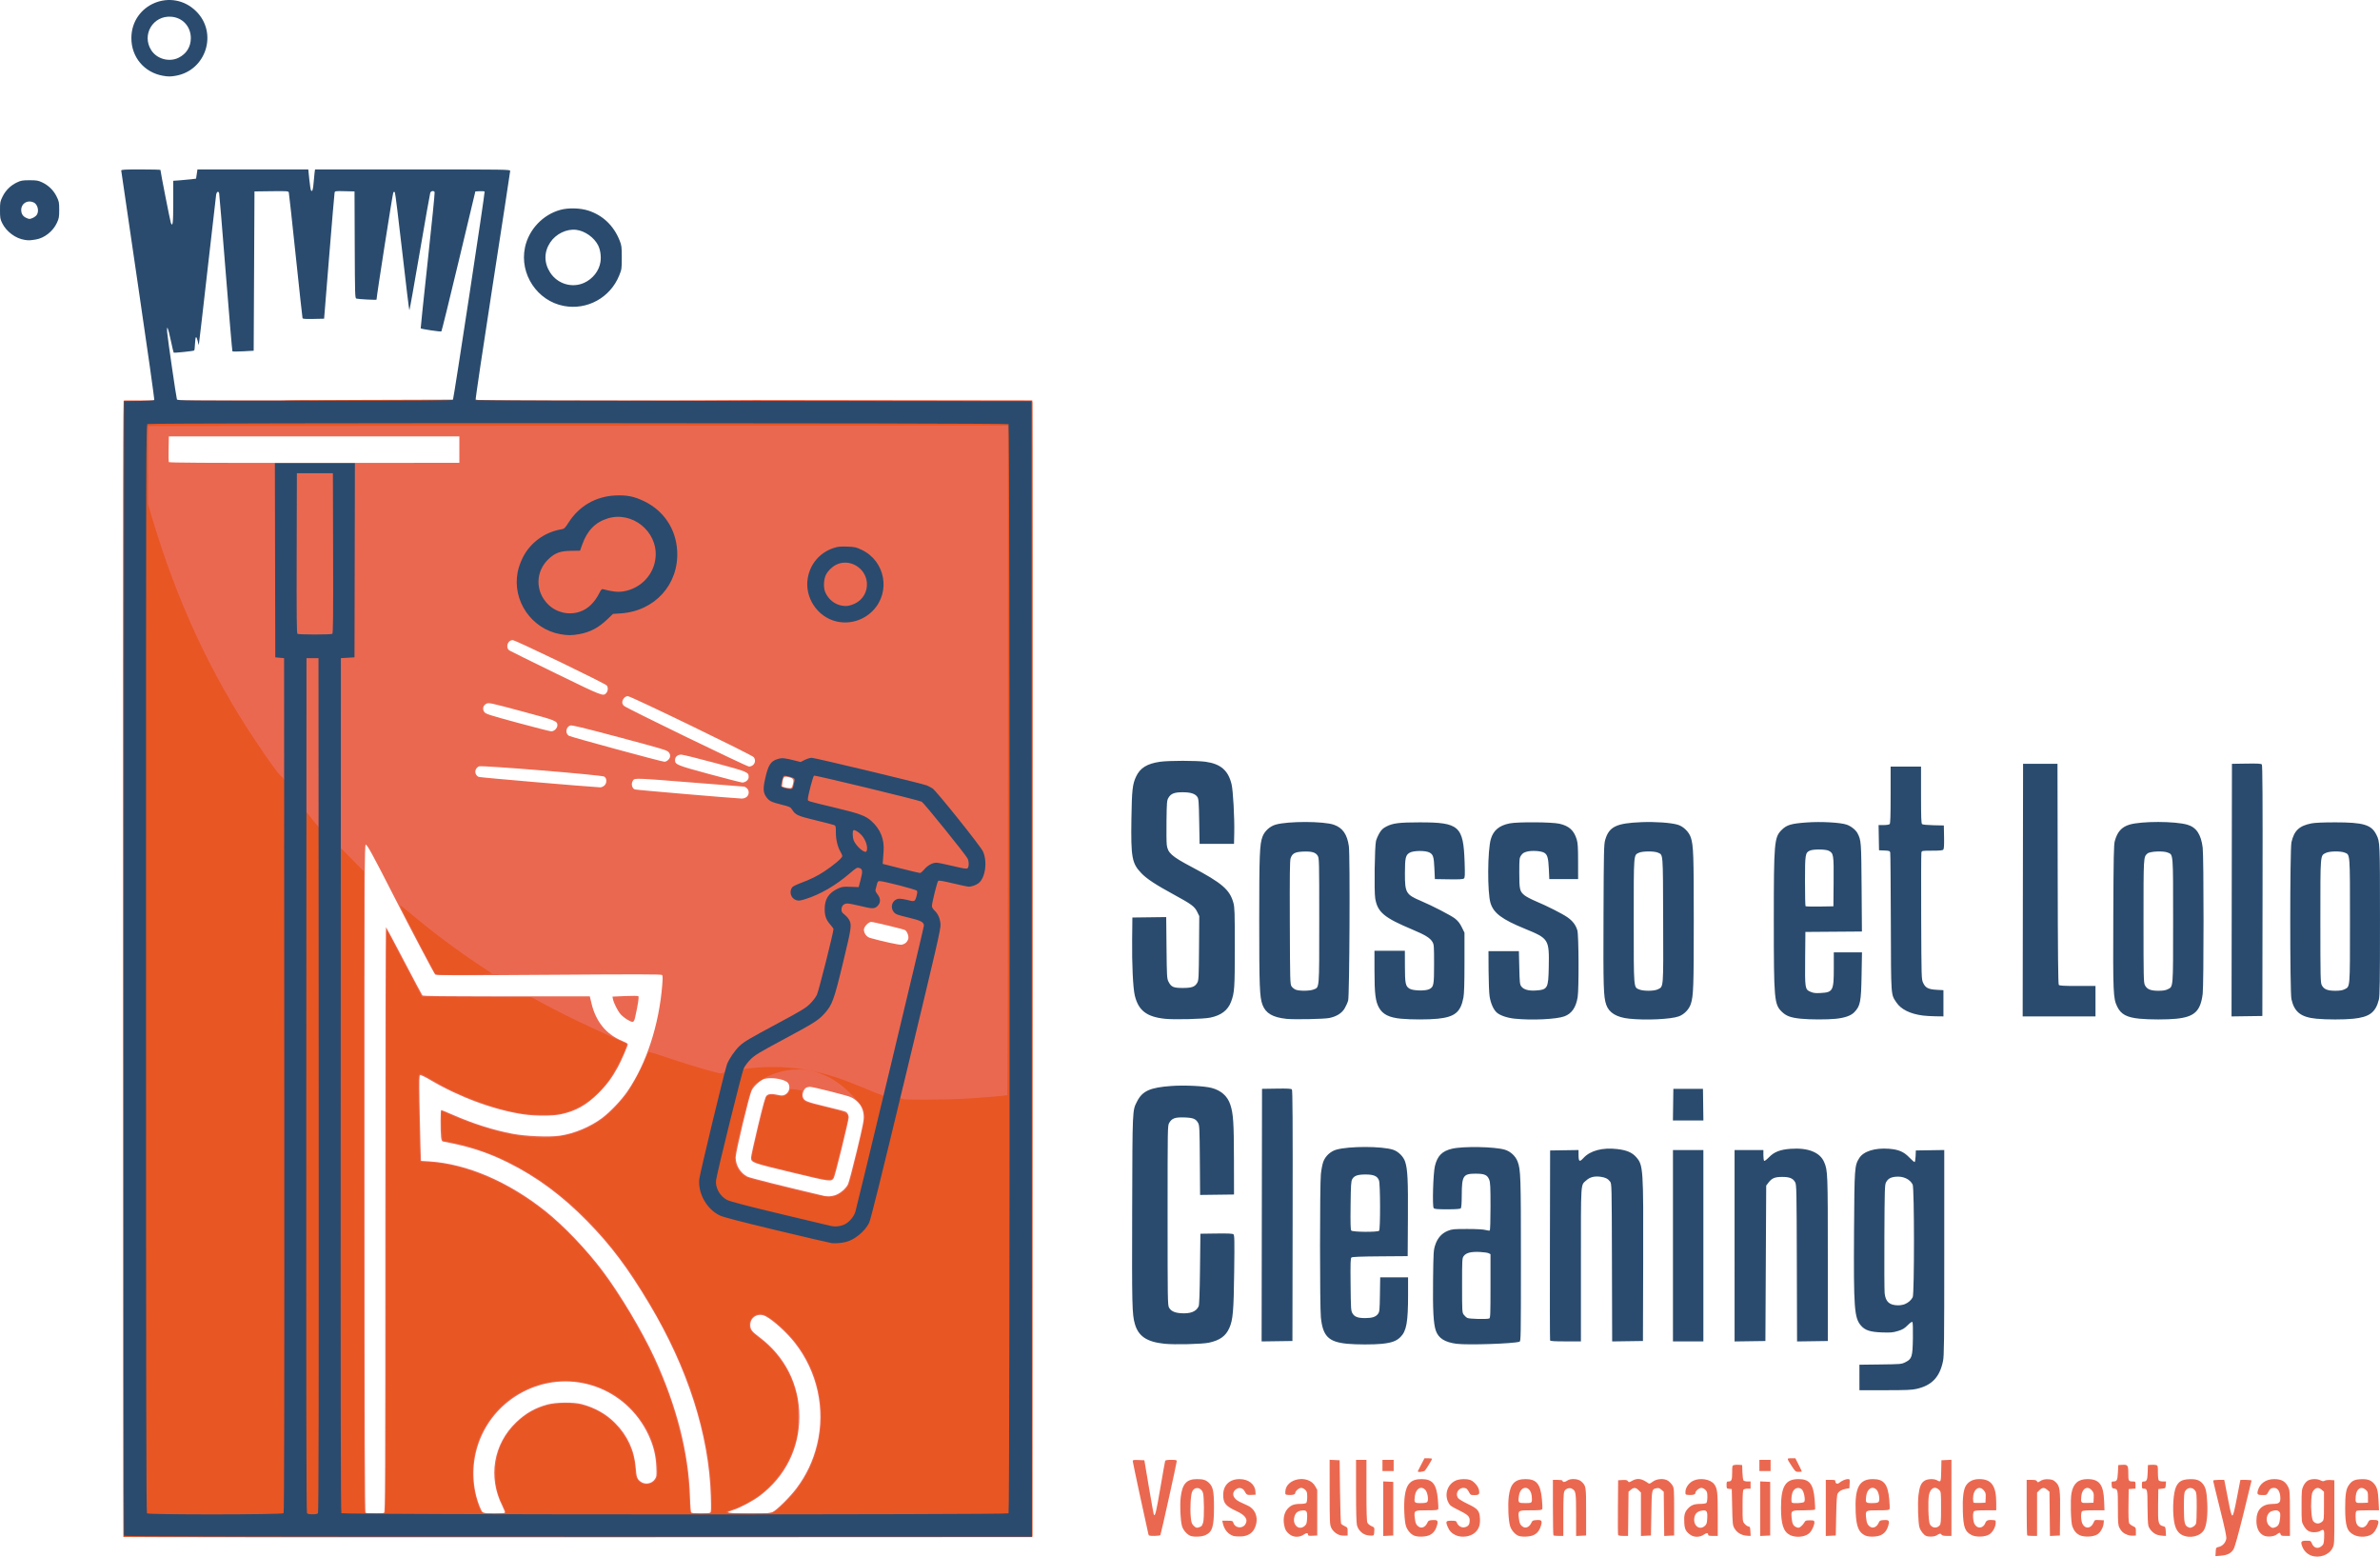 <?xml version="1.0" encoding="UTF-8" standalone="no"?>
<!-- Created with Inkscape (http://www.inkscape.org/) -->

<svg
   xmlns:dc="http://purl.org/dc/elements/1.1/"
   xmlns:cc="http://creativecommons.org/ns#"
   xmlns:rdf="http://www.w3.org/1999/02/22-rdf-syntax-ns#"
   xmlns:svg="http://www.w3.org/2000/svg"
   xmlns="http://www.w3.org/2000/svg"
   xmlns:sodipodi="http://sodipodi.sourceforge.net/DTD/sodipodi-0.dtd"
   xmlns:inkscape="http://www.inkscape.org/namespaces/inkscape"
   version="1.1"
   id="svg815"
   width="475.839"
   height="311.127"
   viewBox="0 0 475.839 311.127"
   sodipodi:docname="lolo.svg"
   inkscape:version="0.92.2 (5c3e80d, 2017-08-06)">
  <defs
     id="defs819" />
  <sodipodi:namedview
     pagecolor="#ffffff"
     bordercolor="#666666"
     borderopacity="1"
     objecttolerance="10"
     gridtolerance="10"
     guidetolerance="10"
     inkscape:pageopacity="0"
     inkscape:pageshadow="2"
     inkscape:window-width="3840"
     inkscape:window-height="2035"
     id="namedview817"
     showgrid="false"
     inkscape:zoom="2.16"
     inkscape:cx="-59.95918"
     inkscape:cy="106.54316"
     inkscape:window-x="-13"
     inkscape:window-y="-13"
     inkscape:window-maximized="1"
     inkscape:current-layer="g1503"
     fit-margin-top="0"
     fit-margin-left="0"
     fit-margin-right="0"
     fit-margin-bottom="0" />
  <g
     id="g1503"
     transform="translate(-0.787,-0.217)"
     style="display:inline">
    <path
       style="display:inline;fill:#eb6850;stroke-width:0.16"
       d="m 462.888,311.137 c -0.825,-0.307 -1.479,-0.96 -1.799,-1.797 -0.378,-0.99 -0.249,-1.179 0.809,-1.179 0.854,0 0.89,0.018 1.111,0.547 0.391,0.937 1.212,1.156 1.952,0.52 0.39,-0.336 0.44,-0.5 0.497,-1.64 0.078,-1.562 -0.061,-1.844 -0.699,-1.422 -0.297,0.196 -0.743,0.3 -1.29,0.302 -1.009,0.002 -1.547,-0.342 -2.124,-1.361 -0.39,-0.688 -0.4,-0.787 -0.4,-3.906 0,-2.951 0.027,-3.259 0.349,-3.956 0.212,-0.46 0.557,-0.883 0.88,-1.079 0.65,-0.397 1.864,-0.429 2.561,-0.07 0.392,0.203 0.565,0.217 0.84,0.07 0.191,-0.102 0.703,-0.163 1.138,-0.135 l 0.792,0.05 v 6.4 c 0,6.391 0,6.401 -0.375,7.162 -0.677,1.375 -2.673,2.077 -4.243,1.493 z m 2.218,-6.837 c 0.296,-0.285 0.32,-0.517 0.32,-3.117 v -2.809 l -0.449,-0.386 c -0.601,-0.517 -1.114,-0.491 -1.594,0.079 -0.33,0.393 -0.407,0.697 -0.496,1.96 -0.119,1.703 0.082,3.858 0.396,4.236 0.488,0.588 1.235,0.603 1.823,0.038 z m -21.329,6.089 c 0.049,-0.846 0.057,-0.859 0.648,-0.998 0.715,-0.168 1.321,-0.831 1.466,-1.604 0.078,-0.418 -0.236,-1.919 -1.26,-6.008 -0.75,-2.998 -1.365,-5.525 -1.365,-5.615 0,-0.096 0.46,-0.164 1.109,-0.164 h 1.109 l 0.172,0.84 c 0.095,0.462 0.407,2.064 0.694,3.56 0.39,2.03 0.581,2.72 0.754,2.72 0.175,0 0.399,-0.863 0.912,-3.52 0.374,-1.936 0.682,-3.538 0.685,-3.56 0.014,-0.105 2.245,-0.025 2.245,0.081 0,0.066 -0.722,3.034 -1.605,6.594 -1.066,4.301 -1.735,6.696 -1.995,7.138 -0.482,0.822 -1.232,1.201 -2.598,1.31 l -1.021,0.082 z M 25.453,307.415 c -0.059,-0.059 -0.107,-51.171 -0.107,-113.583 0,-103.328 0.023,-113.485 0.253,-113.573 48.046,-0.074 87.75,0.169 125.987,-0.097 l 55.6,0.08 v 113.6 113.6 l -90.813,0.04 c -49.947,0.022 -90.861,-0.008 -90.92,-0.067 z m 52.12,-4.791 c 0.23,-0.088 0.253,-5.407 0.253,-58.672 0,-33.415 0.06,-58.51 0.14,-58.423 0.077,0.084 1.706,3.14 3.621,6.792 1.915,3.652 3.552,6.73 3.64,6.84 0.125,0.158 3.683,0.2 16.821,0.2 h 16.663 l 0.338,1.416 c 0.872,3.652 2.972,6.211 6.153,7.498 0.605,0.245 1.102,0.527 1.103,0.627 0.004,0.318 -1.282,3.294 -1.96,4.539 -1.194,2.191 -2.23,3.582 -3.943,5.295 -2.377,2.377 -4.561,3.592 -7.568,4.211 -1.595,0.328 -5.069,0.331 -7.306,0.007 -5.865,-0.85 -12.899,-3.437 -18.703,-6.877 -0.991,-0.588 -1.906,-1.029 -2.032,-0.98 -0.196,0.075 -0.216,0.875 -0.14,5.416 0.05,2.93 0.136,6.768 0.192,8.528 l 0.102,3.2 1.68,0.107 c 7.511,0.48 15.843,4.058 23.28,9.998 3.571,2.852 8.121,7.611 11.297,11.815 3.52,4.66 8.019,12.19 10.469,17.52 4.419,9.616 6.793,18.943 7.067,27.76 0.06,1.939 0.158,3.083 0.271,3.158 0.251,0.167 3.491,0.146 3.761,-0.025 0.186,-0.118 0.207,-0.701 0.126,-3.398 -0.371,-12.236 -4.625,-25.52 -12.264,-38.296 -4.352,-7.278 -7.69,-11.722 -12.462,-16.593 -4.98,-5.083 -10.055,-8.842 -15.784,-11.69 -4.149,-2.063 -7.769,-3.237 -12.977,-4.208 -0.276,-0.051 -0.356,-0.217 -0.439,-0.906 -0.148,-1.233 -0.126,-5.403 0.028,-5.403 0.073,0 1.099,0.423 2.28,0.94 4.067,1.779 8.14,3.072 11.975,3.802 2.658,0.506 7.345,0.696 9.478,0.385 2.864,-0.418 6.114,-1.782 8.465,-3.554 1.617,-1.218 3.841,-3.569 5.051,-5.338 3.77,-5.514 6.287,-13.195 6.937,-21.176 0.115,-1.416 0.105,-1.903 -0.043,-2.05 -0.152,-0.15 -5.161,-0.158 -22.663,-0.035 -18.589,0.131 -22.505,0.121 -22.68,-0.054 -0.253,-0.253 -4.842,-8.954 -8.374,-15.879 -4.084,-8.007 -5.218,-10.08 -5.515,-10.08 -0.247,0 -0.265,4.625 -0.248,66.714 0.014,52.099 0.061,66.741 0.212,66.838 0.229,0.146 3.334,0.172 3.701,0.031 z m 48.641,-98.612 c -0.447,-0.256 -1.051,-0.738 -1.344,-1.071 -0.575,-0.655 -1.376,-2.239 -1.535,-3.035 l -0.099,-0.495 2.519,-0.112 c 1.503,-0.067 2.58,-0.052 2.668,0.036 0.146,0.146 -0.095,1.731 -0.62,4.066 -0.283,1.261 -0.387,1.301 -1.59,0.611 z m -24.474,98.559 c 0.051,-0.082 -0.19,-0.712 -0.535,-1.4 -2.887,-5.755 -1.787,-12.311 2.803,-16.7 1.87,-1.788 3.775,-2.87 6.218,-3.532 1.741,-0.472 5.234,-0.509 6.866,-0.073 2.634,0.702 4.89,1.974 6.662,3.756 2.486,2.499 3.855,5.471 4.137,8.977 0.149,1.849 0.266,2.2 0.909,2.706 0.938,0.738 2.319,0.507 2.953,-0.494 0.307,-0.484 0.328,-0.694 0.253,-2.45 -0.1,-2.315 -0.589,-4.265 -1.616,-6.432 -4.407,-9.303 -15.292,-13.208 -24.485,-8.784 -7.954,3.828 -12.058,12.592 -9.897,21.136 0.342,1.352 1.008,3.003 1.306,3.24 0.302,0.239 4.28,0.284 4.425,0.05 z m 53.465,-0.11 c 0.861,-0.409 3.477,-2.989 4.77,-4.705 2.034,-2.7 3.375,-5.536 4.169,-8.814 1.715,-7.084 0.075,-14.575 -4.457,-20.357 -1.593,-2.032 -4.33,-4.519 -5.812,-5.281 -1.479,-0.761 -3.088,0.136 -3.088,1.721 0,0.907 0.284,1.295 1.741,2.385 5.209,3.894 8.07,9.548 8.07,15.951 0,6.35 -2.795,11.948 -7.9,15.821 -1.326,1.006 -3.892,2.378 -5.271,2.82 -0.484,0.155 -0.942,0.317 -1.017,0.36 -0.444,0.255 0.745,0.354 4.273,0.356 3.338,0.002 4.064,-0.039 4.522,-0.257 z m 12.489,-63.34 c 0.952,-0.283 2.169,-1.292 2.618,-2.171 0.172,-0.336 0.967,-3.334 1.767,-6.661 1.276,-5.305 1.446,-6.18 1.383,-7.117 -0.109,-1.631 -0.948,-2.854 -2.497,-3.641 -0.643,-0.327 -7.618,-2.091 -8.268,-2.091 -0.227,0 -0.557,0.078 -0.735,0.173 -0.434,0.232 -0.818,1.192 -0.697,1.744 0.193,0.881 0.596,1.058 4.549,2.004 2.059,0.493 3.874,0.966 4.034,1.051 0.368,0.197 0.618,0.66 0.618,1.146 0,0.644 -2.722,11.7 -2.977,12.089 -0.525,0.803 -0.559,0.799 -8.441,-1.099 -7.983,-1.922 -8.102,-1.965 -8.102,-2.973 0,-0.291 0.617,-3.104 1.371,-6.252 1.033,-4.313 1.454,-5.812 1.708,-6.084 0.387,-0.413 1.079,-0.466 2.336,-0.175 0.629,0.145 0.906,0.14 1.3,-0.022 0.892,-0.37 1.247,-1.626 0.671,-2.375 -0.574,-0.746 -3.286,-1.212 -4.727,-0.812 -0.748,0.208 -2.084,1.413 -2.525,2.277 -0.482,0.945 -3.206,12.333 -3.207,13.407 -0.002,1.581 0.938,3.13 2.335,3.85 0.479,0.247 7.271,1.951 15.379,3.859 0.634,0.149 1.316,0.108 2.108,-0.127 z m 14.227,-50.495 c 0.203,-0.191 0.413,-0.546 0.466,-0.79 0.118,-0.536 -0.259,-1.51 -0.667,-1.726 -0.393,-0.208 -6.283,-1.63 -6.754,-1.63 -0.537,0 -1.459,0.977 -1.458,1.544 0.002,0.73 0.541,1.454 1.232,1.655 2.226,0.645 5.807,1.424 6.271,1.364 0.299,-0.039 0.709,-0.226 0.912,-0.417 z m -31.876,-29.118 c 0.545,-0.428 0.579,-1.269 0.071,-1.742 -0.193,-0.179 -0.427,-0.326 -0.52,-0.326 -0.093,-2e-5 -4.663,-0.36 -10.154,-0.8 -11.637,-0.932 -11.742,-0.936 -12.086,-0.444 -0.435,0.621 -0.255,1.556 0.346,1.804 0.249,0.103 19.827,1.774 21.343,1.822 0.365,0.011 0.734,-0.104 1,-0.313 z m 9.225,-2.401 c 0.29,-1.077 0.184,-1.301 -0.723,-1.532 -0.997,-0.254 -1.17,-0.118 -1.305,1.024 l -0.097,0.82 0.541,0.156 c 0.298,0.086 0.736,0.162 0.975,0.17 0.376,0.013 0.457,-0.072 0.61,-0.638 z m -37.705,0.161 c 0.579,-0.455 0.601,-1.464 0.039,-1.831 -0.493,-0.323 -24.398,-2.282 -25.049,-2.053 -0.224,0.079 -0.505,0.345 -0.623,0.592 -0.281,0.585 -0.009,1.289 0.588,1.525 0.31,0.123 21.557,1.944 24.285,2.082 0.186,0.009 0.528,-0.132 0.76,-0.315 z m 28.48,-0.96 c 0.277,-0.218 0.422,-0.486 0.422,-0.782 0,-0.987 -0.144,-1.047 -6.729,-2.82 -3.383,-0.911 -6.421,-1.658 -6.751,-1.661 -0.729,-0.006 -1.24,0.442 -1.24,1.087 0,0.903 0.354,1.047 6.893,2.814 3.381,0.913 6.335,1.668 6.565,1.677 0.23,0.009 0.608,-0.133 0.84,-0.315 z m 1.331,-3.216 c 0.442,-0.415 0.481,-1.084 0.09,-1.552 -0.403,-0.483 -24.547,-12.18 -25.141,-12.18 -0.324,0 -0.582,0.135 -0.808,0.422 -0.432,0.549 -0.421,1.124 0.028,1.519 0.593,0.521 24.475,12.108 24.99,12.124 0.279,0.009 0.62,-0.126 0.84,-0.333 z m -16.982,-1.005 c 0.489,-0.489 0.501,-1.07 0.033,-1.586 -0.308,-0.34 -1.715,-0.758 -9.793,-2.908 -7.337,-1.953 -9.522,-2.48 -9.835,-2.37 -0.874,0.307 -1.049,1.55 -0.289,2.047 0.379,0.248 18.5,5.171 19.125,5.196 0.202,0.008 0.544,-0.162 0.76,-0.378 z m -22.56,-6.08 c 0.216,-0.216 0.393,-0.568 0.393,-0.782 0,-0.914 -0.183,-0.987 -7.124,-2.847 -6.301,-1.688 -6.576,-1.747 -7.062,-1.517 -0.674,0.32 -0.862,1.077 -0.416,1.678 0.279,0.376 0.986,0.603 6.617,2.129 3.467,0.94 6.506,1.714 6.752,1.72 0.273,0.007 0.6,-0.141 0.84,-0.381 z m 10.193,-7.312 c 0.327,-0.387 0.365,-1.081 0.08,-1.46 -0.319,-0.424 -18.252,-9.075 -18.812,-9.075 -1.027,0 -1.498,1.489 -0.655,2.068 0.183,0.125 4.376,2.198 9.32,4.605 9.468,4.611 9.442,4.601 10.067,3.863 z M 92.626,90.081 v -2.64 h -29.04 -29.04 l -0.044,2.473 c -0.024,1.36 -0.013,2.556 0.026,2.658 0.053,0.138 7.317,0.18 29.084,0.167 l 29.014,-0.018 z M 238.786,307.183 c -0.69,-0.274 -1.437,-1.134 -1.672,-1.924 -0.323,-1.086 -0.462,-4.138 -0.265,-5.803 0.315,-2.662 1.163,-3.606 3.247,-3.611 1.237,-0.003 1.797,0.173 2.406,0.753 0.813,0.775 1.005,1.718 1.001,4.924 -0.004,3.873 -0.324,4.892 -1.741,5.535 -0.719,0.327 -2.301,0.394 -2.976,0.126 z m 2.196,-1.931 c 0.109,-0.09 0.271,-0.427 0.36,-0.747 0.225,-0.812 0.192,-5.249 -0.045,-5.937 -0.38,-1.103 -1.621,-1.272 -2.129,-0.291 -0.319,0.617 -0.48,3.323 -0.307,5.167 0.102,1.094 0.178,1.316 0.585,1.724 0.376,0.376 0.553,0.446 0.903,0.358 0.239,-0.06 0.524,-0.183 0.633,-0.274 z m 6.41,1.96 c -1.065,-0.341 -1.849,-1.277 -2.12,-2.53 l -0.112,-0.52 h 1.037 c 1.011,0 1.041,0.012 1.206,0.485 0.34,0.975 1.725,1.147 2.326,0.289 0.662,-0.945 0.095,-1.857 -1.655,-2.657 -2.249,-1.03 -2.729,-1.606 -2.729,-3.278 0,-1.943 1.272,-3.163 3.291,-3.156 1.773,0.007 3.061,1.023 3.151,2.486 l 0.039,0.63 -0.8,0.042 c -0.905,0.047 -1.022,-0.011 -1.365,-0.679 -0.326,-0.637 -0.994,-0.872 -1.566,-0.551 -1.203,0.675 -0.922,1.941 0.587,2.639 0.497,0.23 1.208,0.561 1.58,0.736 1.691,0.795 2.26,2.779 1.324,4.613 -0.499,0.978 -1.415,1.503 -2.702,1.55 -0.582,0.021 -1.253,-0.024 -1.491,-0.1 z m 11.392,-0.21 c -0.789,-0.537 -1.106,-1.058 -1.275,-2.099 -0.205,-1.26 0.039,-2.356 0.69,-3.098 0.655,-0.746 1.309,-1.004 2.549,-1.004 0.575,0 1.096,-0.083 1.205,-0.192 0.109,-0.109 0.192,-0.631 0.192,-1.207 0,-0.865 -0.058,-1.074 -0.393,-1.408 -0.216,-0.216 -0.579,-0.393 -0.807,-0.393 -0.453,0 -1.2,0.641 -1.2,1.03 0,0.299 -0.543,0.45 -1.375,0.381 -0.61,-0.05 -0.624,-0.066 -0.607,-0.65 0.082,-2.696 4.628,-3.518 5.982,-1.081 l 0.4,0.72 v 4.56 4.56 l -0.92,0.048 c -0.73,0.038 -0.92,-0.002 -0.92,-0.191 0,-0.425 -0.285,-0.431 -0.891,-0.02 -0.785,0.532 -1.884,0.55 -2.63,0.043 z m 2.826,-1.781 c 0.391,-0.336 0.45,-0.514 0.507,-1.522 0.081,-1.44 -0.081,-1.683 -1.052,-1.573 -0.85,0.096 -1.269,0.454 -1.489,1.272 -0.431,1.6 0.904,2.796 2.034,1.823 z m 21.895,1.914 c -0.686,-0.306 -1.307,-1.025 -1.604,-1.855 -0.346,-0.967 -0.49,-4.345 -0.258,-6.058 0.332,-2.461 1.253,-3.382 3.376,-3.377 2.168,0.005 2.956,0.975 3.24,3.984 0.091,0.968 0.123,1.87 0.071,2.006 -0.079,0.206 -0.454,0.247 -2.24,0.247 -2.564,0 -2.598,0.02 -2.449,1.451 0.117,1.118 0.284,1.49 0.831,1.848 0.559,0.366 1.282,0.049 1.644,-0.723 0.255,-0.542 0.32,-0.579 1.112,-0.625 1.002,-0.058 1.143,0.133 0.841,1.14 -0.286,0.955 -0.755,1.541 -1.508,1.883 -0.778,0.353 -2.349,0.393 -3.056,0.078 z m 2.639,-6.732 c 0.32,-0.385 0.056,-1.961 -0.406,-2.423 -0.856,-0.856 -1.89,-0.219 -2.077,1.277 -0.165,1.323 -0.114,1.384 1.179,1.384 0.785,0 1.163,-0.069 1.304,-0.239 z m 5.681,6.656 c -0.775,-0.357 -1.262,-0.864 -1.592,-1.655 -0.461,-1.103 -0.38,-1.243 0.716,-1.243 0.852,0 0.98,0.042 1.102,0.36 0.294,0.769 1.047,1.15 1.773,0.896 0.582,-0.203 0.801,-0.561 0.801,-1.308 0,-0.81 -0.383,-1.166 -2.246,-2.083 -1.522,-0.75 -1.707,-0.89 -2.034,-1.539 -0.816,-1.619 -0.141,-3.612 1.473,-4.345 0.772,-0.351 2.276,-0.393 3.014,-0.085 0.7,0.293 1.513,1.253 1.642,1.939 0.166,0.884 0.03,1.045 -0.881,1.045 -0.77,0 -0.814,-0.025 -1.118,-0.62 -0.174,-0.341 -0.433,-0.665 -0.576,-0.72 -1.233,-0.473 -2.331,0.879 -1.582,1.948 0.138,0.197 0.996,0.715 1.906,1.151 2.07,0.991 2.376,1.362 2.458,2.975 0.063,1.239 -0.221,2.048 -0.962,2.738 -0.916,0.854 -2.687,1.102 -3.893,0.545 z m 12.56,0.123 c -0.707,-0.281 -1.437,-1.134 -1.691,-1.977 -0.333,-1.105 -0.465,-4.189 -0.253,-5.899 0.315,-2.538 1.222,-3.468 3.378,-3.463 2.162,0.005 2.955,0.976 3.246,3.974 0.093,0.959 0.124,1.861 0.07,2.003 -0.085,0.221 -0.414,0.259 -2.245,0.259 -2.564,0 -2.598,0.02 -2.449,1.451 0.117,1.118 0.284,1.49 0.831,1.848 0.559,0.366 1.282,0.049 1.644,-0.723 0.255,-0.542 0.32,-0.579 1.112,-0.625 1.002,-0.058 1.143,0.133 0.841,1.14 -0.286,0.955 -0.755,1.541 -1.508,1.883 -0.719,0.327 -2.301,0.394 -2.976,0.126 z m 2.643,-6.87 c 0.058,-0.181 0.054,-0.697 -0.008,-1.146 -0.295,-2.148 -2.288,-2.077 -2.559,0.091 -0.167,1.337 -0.124,1.384 1.268,1.384 1.065,0 1.206,-0.036 1.299,-0.329 z m 31.755,6.689 c -0.911,-0.62 -1.182,-1.132 -1.251,-2.364 -0.086,-1.518 0.059,-2.141 0.658,-2.823 0.663,-0.755 1.313,-1.013 2.557,-1.013 0.575,0 1.096,-0.083 1.205,-0.192 0.109,-0.109 0.192,-0.631 0.192,-1.207 0,-0.865 -0.058,-1.074 -0.393,-1.408 -0.216,-0.216 -0.579,-0.393 -0.807,-0.393 -0.453,0 -1.2,0.641 -1.2,1.03 0,0.299 -0.543,0.45 -1.375,0.381 -0.61,-0.05 -0.624,-0.066 -0.607,-0.65 0.025,-0.833 0.685,-1.767 1.542,-2.181 1.389,-0.672 3.503,-0.312 4.238,0.722 0.596,0.839 0.681,1.584 0.681,6.019 l 0.002,4.28 h -0.96 c -0.729,0 -0.96,-0.055 -0.96,-0.231 0,-0.417 -0.289,-0.421 -0.891,-0.012 -0.785,0.532 -1.884,0.55 -2.63,0.043 z m 2.826,-1.781 c 0.391,-0.336 0.45,-0.514 0.507,-1.522 0.08,-1.412 -0.09,-1.687 -0.971,-1.569 -0.871,0.117 -1.363,0.496 -1.551,1.196 -0.443,1.645 0.87,2.88 2.015,1.895 z m 17.051,1.802 c -1.294,-0.641 -1.793,-2.15 -1.793,-5.421 0,-4.322 0.879,-5.764 3.511,-5.757 2.186,0.005 2.949,0.966 3.217,4.047 0.09,1.033 0.12,1.949 0.067,2.035 -0.055,0.089 -1.016,0.156 -2.227,0.156 -2.561,0 -2.58,0.012 -2.44,1.515 0.111,1.189 0.323,1.602 0.955,1.864 0.388,0.161 0.517,0.142 0.879,-0.128 0.233,-0.174 0.54,-0.527 0.683,-0.784 0.237,-0.427 0.334,-0.467 1.126,-0.467 0.806,0 0.87,0.028 0.913,0.4 0.025,0.22 -0.155,0.796 -0.4,1.28 -0.351,0.692 -0.599,0.957 -1.16,1.24 -0.955,0.482 -2.382,0.491 -3.33,0.021 z m 2.842,-6.619 c 0.301,-0.363 -0.05,-2.159 -0.493,-2.522 -0.705,-0.58 -1.622,-0.191 -1.898,0.805 -0.187,0.674 -0.22,1.689 -0.06,1.849 0.222,0.222 2.248,0.114 2.451,-0.131 z m 12.242,6.731 c -1.335,-0.596 -1.82,-1.755 -1.946,-4.653 -0.215,-4.929 0.68,-6.644 3.46,-6.637 2.162,0.005 2.955,0.976 3.246,3.974 0.093,0.959 0.124,1.861 0.07,2.003 -0.085,0.221 -0.414,0.259 -2.245,0.259 -2.564,0 -2.598,0.02 -2.449,1.451 0.117,1.118 0.284,1.49 0.831,1.848 0.559,0.366 1.282,0.049 1.644,-0.723 0.255,-0.542 0.32,-0.579 1.112,-0.625 1.002,-0.058 1.143,0.133 0.841,1.14 -0.286,0.955 -0.755,1.541 -1.508,1.883 -0.778,0.353 -2.349,0.393 -3.056,0.078 z m 2.639,-6.732 c 0.32,-0.385 0.056,-1.961 -0.406,-2.423 -0.856,-0.856 -1.89,-0.219 -2.077,1.277 -0.165,1.323 -0.114,1.384 1.179,1.384 0.785,0 1.163,-0.069 1.304,-0.239 z m 9.508,6.804 c -0.488,-0.197 -1.149,-1.048 -1.346,-1.73 -0.268,-0.929 -0.382,-4.905 -0.186,-6.48 0.209,-1.678 0.52,-2.399 1.221,-2.833 0.62,-0.383 1.885,-0.425 2.484,-0.083 0.763,0.436 0.788,0.381 0.835,-1.88 l 0.045,-2.12 1,-0.048 1,-0.048 v 7.608 7.608 h -0.902 c -0.657,0 -0.955,-0.072 -1.097,-0.266 -0.196,-0.268 -0.274,-0.254 -1.041,0.19 -0.436,0.252 -1.485,0.295 -2.013,0.081 z m 2.693,-2.11 c 0.246,-0.291 0.28,-0.716 0.28,-3.52 0,-3.173 -0.002,-3.192 -0.393,-3.582 -0.823,-0.823 -1.73,-0.371 -2.015,1.006 -0.239,1.151 -0.125,5.222 0.162,5.825 0.385,0.807 1.395,0.947 1.966,0.272 z m 6.398,1.937 c -1.333,-0.68 -1.655,-1.545 -1.758,-4.727 -0.089,-2.75 0.122,-4.425 0.658,-5.22 0.55,-0.816 1.445,-1.24 2.626,-1.243 2.432,-0.006 3.395,1.341 3.395,4.751 v 1.486 h -2.128 c -1.442,0 -2.19,0.062 -2.32,0.192 -0.291,0.291 -0.235,1.882 0.088,2.518 0.534,1.051 1.752,0.953 2.178,-0.174 0.197,-0.523 0.552,-0.664 1.477,-0.588 0.616,0.05 0.624,0.06 0.588,0.663 -0.049,0.818 -0.626,1.806 -1.297,2.221 -0.833,0.515 -2.613,0.576 -3.508,0.119 z m 2.809,-7.452 c 0.041,-0.862 -0.004,-1.039 -0.374,-1.48 -0.939,-1.116 -2.153,-0.198 -2.153,1.627 0,0.384 0.051,0.749 0.113,0.811 0.062,0.062 0.62,0.092 1.24,0.067 l 1.127,-0.046 z m 18.817,7.484 c -0.703,-0.33 -1.172,-0.888 -1.5,-1.785 -0.296,-0.808 -0.41,-5.243 -0.17,-6.587 0.349,-1.953 1.342,-2.845 3.171,-2.85 2.391,-0.006 3.233,1.086 3.361,4.357 l 0.073,1.88 h -2.148 c -1.457,0 -2.209,0.062 -2.34,0.192 -0.291,0.291 -0.235,1.882 0.088,2.518 0.552,1.087 1.715,0.955 2.219,-0.251 0.231,-0.552 0.238,-0.555 1.147,-0.508 l 0.915,0.048 -0.046,0.56 c -0.07,0.865 -0.632,1.868 -1.266,2.259 -0.813,0.503 -2.606,0.588 -3.505,0.166 z m 2.783,-7.484 c 0.041,-0.862 -0.004,-1.039 -0.374,-1.48 -0.843,-1.001 -1.945,-0.41 -2.102,1.128 -0.142,1.382 -0.095,1.433 1.267,1.378 l 1.162,-0.047 z m 17.622,7.408 c -0.876,-0.463 -1.363,-1.358 -1.584,-2.909 -0.336,-2.365 -0.11,-5.654 0.466,-6.784 0.516,-1.011 1.159,-1.367 2.59,-1.433 1.421,-0.065 2.173,0.206 2.771,0.999 0.548,0.727 0.727,1.537 0.834,3.777 0.116,2.416 -0.12,4.418 -0.627,5.329 -0.746,1.341 -2.908,1.836 -4.452,1.02 z m 2.257,-1.632 c 0.263,-0.136 0.523,-0.435 0.592,-0.68 0.067,-0.24 0.122,-1.7 0.122,-3.244 0,-2.412 -0.04,-2.868 -0.282,-3.237 -0.505,-0.77 -1.494,-0.766 -2.002,0.01 -0.235,0.358 -0.276,0.84 -0.276,3.228 0,3.005 0.128,3.666 0.771,3.977 0.474,0.229 0.535,0.226 1.074,-0.053 z m 14.154,1.787 c -0.985,-0.453 -1.506,-1.486 -1.506,-2.984 0,-2.208 1.12,-3.349 3.295,-3.356 1.172,-0.004 1.491,-0.239 1.491,-1.096 0,-1.285 -0.471,-2.091 -1.227,-2.102 -0.593,-0.009 -0.855,0.172 -1.183,0.815 -0.301,0.589 -0.355,0.62 -1.073,0.618 -1.085,-0.004 -1.22,-0.128 -1.005,-0.927 0.375,-1.394 1.613,-2.26 3.238,-2.267 1.501,-0.006 2.31,0.467 2.868,1.676 0.265,0.574 0.296,1.108 0.299,5.16 l 0.004,4.52 h -0.895 c -0.76,0 -0.908,-0.048 -0.979,-0.32 -0.106,-0.406 -0.219,-0.402 -0.766,0.029 -0.548,0.431 -1.871,0.553 -2.56,0.236 z m 2.361,-1.716 c 0.553,-0.252 0.761,-0.687 0.866,-1.806 0.076,-0.812 0.042,-1.051 -0.178,-1.271 -0.315,-0.315 -0.792,-0.345 -1.51,-0.094 -1.046,0.365 -1.345,2.042 -0.511,2.875 0.506,0.506 0.753,0.561 1.333,0.296 z m 15.634,1.571 c -1.408,-0.711 -1.755,-1.78 -1.755,-5.4 0,-2.633 0.169,-3.731 0.692,-4.499 0.606,-0.89 1.127,-1.164 2.339,-1.233 1.365,-0.077 2.095,0.154 2.713,0.858 0.642,0.731 0.822,1.418 0.93,3.555 l 0.091,1.8 h -2.089 c -1.149,0 -2.203,0.044 -2.342,0.097 -0.196,0.075 -0.253,0.337 -0.251,1.16 0.003,1.224 0.227,1.777 0.842,2.072 0.602,0.289 1.228,-0.029 1.596,-0.811 0.263,-0.558 0.329,-0.598 0.987,-0.598 1.054,0 1.215,0.101 1.102,0.694 -0.133,0.7 -0.585,1.556 -1.049,1.989 -0.814,0.759 -2.63,0.91 -3.806,0.316 z m 2.805,-7.534 c 0,-1 -0.038,-1.127 -0.449,-1.48 -0.945,-0.813 -1.873,-0.216 -1.997,1.287 -0.112,1.344 -0.069,1.389 1.284,1.334 l 1.162,-0.047 z m -243.838,7.374 c -0.581,-2.495 -3.122,-14.351 -3.122,-14.566 0,-0.255 0.133,-0.282 1.16,-0.241 l 1.16,0.047 0.911,5.418 c 0.501,2.98 0.952,5.459 1.003,5.509 0.255,0.255 0.464,-0.629 1.282,-5.409 0.489,-2.859 0.922,-5.289 0.962,-5.399 0.048,-0.134 0.442,-0.2 1.197,-0.2 0.892,0 1.125,0.05 1.125,0.239 0,0.347 -3.158,14.604 -3.278,14.798 -0.056,0.09 -0.599,0.163 -1.208,0.163 -1.017,0 -1.114,-0.029 -1.191,-0.36 z m 38.284,0.206 c -0.743,-0.23 -1.432,-0.827 -1.742,-1.51 -0.274,-0.604 -0.298,-1.162 -0.301,-7.103 l -0.004,-6.448 1,0.048 1,0.048 0.08,6.24 c 0.044,3.432 0.14,6.332 0.212,6.444 0.073,0.112 0.397,0.329 0.72,0.481 0.562,0.264 0.588,0.312 0.588,1.076 v 0.799 l -0.56,0.03 c -0.308,0.017 -0.755,-0.03 -0.993,-0.104 z m 5.26,-0.038 c -0.841,-0.228 -1.617,-1.046 -1.843,-1.941 -0.122,-0.486 -0.184,-2.787 -0.184,-6.898 v -6.169 h 1.04 1.04 v 6.072 c 0,4.265 0.055,6.194 0.186,6.48 0.102,0.224 0.465,0.531 0.807,0.681 0.615,0.272 0.621,0.282 0.574,1.08 -0.045,0.771 -0.068,0.807 -0.527,0.833 -0.264,0.015 -0.756,-0.048 -1.094,-0.139 z m 3.414,-5.248 v -5.455 l 1,0.048 1,0.048 v 5.36 5.36 l -1,0.048 -1,0.048 z m 34.027,5.333 c -0.059,-0.059 -0.107,-2.579 -0.107,-5.6 v -5.493 h 0.96 c 0.553,0 0.96,0.07 0.96,0.165 0,0.336 0.472,0.33 0.936,-0.012 0.669,-0.495 2.222,-0.398 2.837,0.177 0.938,0.876 0.947,0.935 0.947,6.07 v 4.72 l -1,0.048 -1,0.048 -0.002,-4.208 c -0.003,-4.514 -0.047,-4.799 -0.818,-5.231 -0.531,-0.298 -1.292,-0.024 -1.559,0.562 -0.12,0.263 -0.181,1.824 -0.181,4.629 v 4.232 h -0.933 c -0.513,0 -0.981,-0.048 -1.04,-0.107 z m 12.926,-0.095 c -0.043,-0.111 -0.058,-2.613 -0.035,-5.56 l 0.042,-5.359 0.875,-0.05 c 0.687,-0.039 0.919,0.011 1.079,0.23 0.193,0.264 0.24,0.26 0.827,-0.07 1.073,-0.603 1.929,-0.478 3.237,0.473 0.209,0.152 0.371,0.101 0.859,-0.271 0.853,-0.651 2.317,-0.747 3.114,-0.205 0.303,0.206 0.699,0.626 0.88,0.934 0.311,0.53 0.329,0.806 0.329,5.279 v 4.72 l -0.993,0.047 -0.993,0.048 -0.047,-4.422 -0.047,-4.422 -0.466,-0.401 c -0.364,-0.313 -0.574,-0.379 -0.958,-0.302 -0.975,0.195 -0.969,0.166 -1.056,5.017 l -0.08,4.435 -1,0.048 -1,0.048 v -4.34 -4.34 l -0.468,-0.468 c -0.569,-0.569 -0.972,-0.59 -1.563,-0.082 l -0.449,0.386 -0.047,4.414 -0.047,4.414 h -0.958 c -0.622,0 -0.985,-0.071 -1.035,-0.201 z m 25.022,0.045 c -0.792,-0.239 -1.383,-0.693 -1.76,-1.35 -0.355,-0.619 -0.379,-0.848 -0.455,-4.254 l -0.08,-3.6 -0.52,-0.05 c -0.501,-0.048 -0.52,-0.076 -0.52,-0.76 0,-0.634 0.039,-0.71 0.368,-0.71 0.629,0 0.752,-0.291 0.752,-1.789 0,-1.34 0.017,-1.409 0.375,-1.499 0.206,-0.052 0.656,-0.071 1,-0.043 l 0.625,0.051 0.047,1.432 c 0.026,0.787 0.124,1.525 0.22,1.64 0.095,0.115 0.452,0.208 0.793,0.208 h 0.62 v 0.72 0.72 h -0.608 c -0.334,0 -0.694,0.086 -0.8,0.192 -0.136,0.136 -0.192,1.089 -0.192,3.268 0,3.058 0.002,3.078 0.405,3.558 0.223,0.265 0.565,0.505 0.76,0.532 0.312,0.044 0.36,0.16 0.403,0.97 l 0.048,0.92 -0.528,-0.014 c -0.29,-0.008 -0.719,-0.072 -0.953,-0.142 z m 3.385,-5.284 v -5.455 l 1,0.048 1,0.048 v 5.36 5.36 l -1,0.048 -1,0.048 z m 13.12,-0.152 v -5.608 h 0.96 c 0.858,0 0.96,0.034 0.96,0.325 0,0.427 0.42,0.577 0.766,0.274 0.452,-0.396 1.271,-0.759 1.714,-0.759 0.405,0 0.415,0.024 0.368,0.916 l -0.048,0.916 -0.701,0.119 c -0.813,0.138 -1.363,0.46 -1.654,0.969 -0.146,0.255 -0.229,1.524 -0.286,4.36 l -0.08,4 -1,0.048 -1,0.048 z m 40.267,5.486 c -0.059,-0.059 -0.107,-2.579 -0.107,-5.6 v -5.493 h 0.952 c 0.739,0 0.988,0.063 1.111,0.28 0.133,0.234 0.207,0.247 0.448,0.08 0.602,-0.418 1.116,-0.546 1.934,-0.48 0.691,0.055 0.945,0.165 1.394,0.6 0.8,0.775 0.894,1.484 0.844,6.401 l -0.043,4.24 -0.993,0.047 -0.993,0.048 -0.047,-4.422 -0.047,-4.422 -0.449,-0.386 c -0.591,-0.508 -0.995,-0.487 -1.563,0.082 l -0.468,0.468 v 4.332 4.332 h -0.933 c -0.513,0 -0.981,-0.048 -1.04,-0.107 z m 20.003,-0.121 c -0.766,-0.278 -1.181,-0.65 -1.566,-1.406 -0.269,-0.528 -0.303,-0.973 -0.303,-4.02 0,-3.649 -0.011,-3.701 -0.8,-3.811 -0.346,-0.048 -0.407,-0.148 -0.449,-0.735 -0.045,-0.617 -0.015,-0.68 0.32,-0.682 0.734,-0.005 0.845,-0.218 0.929,-1.791 l 0.08,-1.486 0.772,-0.049 c 1.121,-0.071 1.228,0.079 1.228,1.732 0,1.525 0.044,1.598 0.973,1.598 0.446,0 0.467,0.032 0.467,0.711 v 0.711 l -0.68,0.049 -0.68,0.049 -0.043,3.244 c -0.028,2.067 0.018,3.36 0.127,3.562 0.093,0.175 0.437,0.443 0.763,0.597 0.568,0.267 0.593,0.314 0.593,1.078 v 0.799 l -0.56,0.037 c -0.308,0.02 -0.835,-0.063 -1.171,-0.185 z m 6.077,0.032 c -0.778,-0.206 -1.64,-1.061 -1.857,-1.841 -0.092,-0.332 -0.168,-2.047 -0.168,-3.811 -0.002,-3.394 -0.042,-3.592 -0.753,-3.592 -0.329,0 -0.368,-0.075 -0.368,-0.72 0,-0.651 0.036,-0.72 0.38,-0.72 0.593,0 0.723,-0.309 0.773,-1.848 l 0.047,-1.432 0.625,-0.051 c 0.344,-0.028 0.794,-0.009 1,0.043 0.358,0.09 0.375,0.159 0.375,1.499 0,0.879 0.072,1.477 0.192,1.597 0.106,0.106 0.47,0.192 0.809,0.192 h 0.617 l -0.049,0.68 c -0.049,0.678 -0.051,0.68 -0.769,0.76 l -0.72,0.08 -0.043,3.161 c -0.049,3.587 0.046,4.007 0.965,4.244 0.499,0.129 0.52,0.166 0.566,1.044 l 0.048,0.91 -0.528,-0.017 c -0.29,-0.009 -0.804,-0.09 -1.142,-0.179 z M 284.253,294.273 c 0.029,-0.07 0.341,-0.682 0.693,-1.359 l 0.64,-1.231 h 0.76 c 0.418,0 0.76,0.053 0.76,0.119 -9e-5,0.141 -1.1,1.951 -1.42,2.336 -0.221,0.267 -1.54,0.392 -1.433,0.136 z m 74.764,-1.023 c -1.045,-1.615 -1.042,-1.569 -0.09,-1.569 h 0.815 l 0.642,1.276 c 0.353,0.702 0.642,1.314 0.642,1.36 0,0.046 -0.285,0.084 -0.632,0.084 -0.609,0 -0.66,-0.043 -1.377,-1.151 z m -81.831,-0.129 v -1.12 h 1.12 1.12 v 1.12 1.12 h -1.12 -1.12 z m 75.36,0 v -1.12 h 1.12 1.12 v 1.12 1.12 h -1.12 -1.12 z"
       id="path1531"
       inkscape:connector-curvature="0"
       sodipodi:nodetypes="ccsccccccsccccccscccsccccccccccssccssccsccccccscccccscccscccscccccccccccccccsscccccscccscccccccccsssccccccccccccccccccsccccsccccccccscsscccccccccsccscsccscccccccccccccccscccccccccccccccccccccccscccccsccssccccsccccccsccccccsscccccscsccsccccccsccccccccccccccscccccccsccsscccccccccccccccscscsscccccccsccccccccccccccscccccccccccscccsccscccccsccccccccccccccsccccccccccscccscscscssccccccsscccccccccscccsccccsccccccccccccscccscccccccccccsccccccccccccscccccsscccccccscsccccccccccsccccccccccsccccccccccccccccsccccccccsccsccccscsccccccccsccccccccccccscccccsccccsccccsccccscscccsccsscsccccccccsccscsccccscccscccccccccccccccscssccsccccccscsccccccccccccsccccccccccccccccccscccccccssscccccscccsssccccccccccccccccccsscsccccscccccscscccccccccccccccsccccsccccccsssccccccscccccccsssccccscsccccccccccccccscccccsccsscccccccccccccccccccc" />
    <path
       style="display:inline;fill:#e85624;stroke-width:0.16"
       d="M 25.506,193.845 V 80.329 c 76.187,0.026 -13.036,-0.023 70.457,-0.25 0.083,0.217 6.068,0.243 55.615,0.243 h 55.522 l 0.087,0.36 c 0.048,0.198 0.067,51.264 0.043,113.48 l -0.044,113.12 -90.84,0.04 -90.84,0.04 z m 52.3,108.66 c 0.132,-0.159 0.19,-15.699 0.22,-58.36 l 0.04,-58.144 3.528,6.72 3.528,6.72 10.957,0.041 10.957,0.041 1.915,1.044 c 2.89,1.576 7.228,3.741 9.915,4.948 1.32,0.593 3.356,1.539 4.524,2.102 1.168,0.563 2.176,1.025 2.24,1.026 0.064,0.002 0.209,0.062 0.324,0.135 0.415,0.263 -1.456,4.317 -3.188,6.906 -2.689,4.021 -6.372,6.522 -10.608,7.205 -1.523,0.246 -5.511,0.119 -7.532,-0.239 -5.78,-1.024 -12.193,-3.472 -17.814,-6.8 -1.749,-1.035 -2.002,-1.142 -2.213,-0.931 -0.209,0.209 -0.218,1.276 -0.074,8.741 0.09,4.677 0.208,8.574 0.262,8.662 0.054,0.087 0.457,0.159 0.895,0.159 2.555,0 6.412,0.749 9.655,1.875 10.565,3.669 20.223,11.626 27.915,22.999 6.488,9.593 10.996,19.277 13.358,28.699 1.201,4.791 1.802,8.919 1.961,13.467 0.054,1.54 0.169,2.89 0.256,3 0.186,0.235 3.741,0.282 4.102,0.054 0.184,-0.116 0.207,-0.727 0.133,-3.478 -0.211,-7.811 -2.063,-16.102 -5.572,-24.936 -2.11,-5.312 -6.313,-13.132 -10.102,-18.791 -5.101,-7.62 -10.91,-13.757 -17.455,-18.444 -5.834,-4.178 -12.681,-7.246 -18.668,-8.366 -0.748,-0.14 -1.513,-0.286 -1.699,-0.325 -0.326,-0.067 -0.344,-0.189 -0.456,-2.962 -0.064,-1.591 -0.085,-2.924 -0.046,-2.963 0.039,-0.039 0.748,0.245 1.576,0.632 3.058,1.426 7.827,3.042 11.106,3.762 7.846,1.723 13.751,0.993 18.759,-2.318 1.756,-1.161 4.263,-3.662 5.679,-5.665 1.129,-1.597 2.981,-5.062 3.719,-6.96 0.24,-0.616 0.493,-1.18 0.562,-1.254 0.069,-0.074 1.491,0.334 3.159,0.907 3.095,1.062 7.268,2.346 9.92,3.05 1.058,0.281 1.51,0.341 1.59,0.212 20.522,-4.716 30.336,6.052 36.052,5.083 0,0.211 0.598,0.242 4.6,0.242 2.53,-5e-5 5.932,-0.073 7.56,-0.162 3.332,-0.183 8.657,-0.63 8.84,-0.742 0.066,-0.041 0.12,-30.166 0.12,-66.945 V 85.281 l -85.96,0.04 -85.96,0.04 0.003,7.84 0.003,7.84 0.766,2.56 c 5.046,16.861 11.64,31.1 20.673,44.64 3.251,4.872 5.218,7.517 5.379,7.229 7.543,11.954 11.975,14.495 11.975,14.495 l 2.16,2.196 2.16,2.196 v 64.089 c 0,51.121 0.041,64.105 0.2,64.169 0.11,0.044 1.037,0.086 2.06,0.093 1.38,0.009 1.907,-0.043 2.04,-0.204 z m 9.965,-107.744 c -0.08,-0.154 -1.709,-3.255 -3.621,-6.892 -1.911,-3.636 -3.437,-6.649 -3.391,-6.695 0.046,-0.046 0.755,0.486 1.575,1.183 4.483,3.807 9.582,7.638 14.547,10.93 l 2.336,1.549 -1.776,0.102 c -0.977,0.056 -3.52,0.103 -5.651,0.103 -3.528,0 -3.887,-0.024 -4.02,-0.279 z m 14.138,107.795 c 0.056,-0.091 -0.227,-0.829 -0.628,-1.64 -1.062,-2.145 -1.409,-3.607 -1.431,-6.035 -0.037,-4.03 1.284,-7.318 4.051,-10.086 2.769,-2.769 6.073,-4.097 10.086,-4.052 3.93,0.043 7.176,1.441 9.862,4.247 2.357,2.462 3.898,6.019 3.898,9 0,2.197 1.375,3.405 3.117,2.74 1.094,-0.418 1.45,-1.111 1.416,-2.753 -0.049,-2.366 -0.839,-5.494 -1.934,-7.657 -1.152,-2.277 -3.373,-4.911 -5.474,-6.494 -5.945,-4.479 -14.394,-4.869 -20.737,-0.957 -7.428,4.58 -10.637,13.433 -7.885,21.751 0.708,2.142 0.643,2.1 3.327,2.1 1.36,0 2.27,-0.064 2.333,-0.165 z m 53.626,-0.146 c 0.864,-0.392 3.692,-3.231 4.883,-4.903 6.889,-9.667 5.908,-22.615 -2.352,-31.029 -1.675,-1.706 -3.838,-3.36 -4.698,-3.592 -1.671,-0.45 -3.243,1.182 -2.704,2.808 0.138,0.418 0.478,0.829 1.082,1.311 2.418,1.929 3.287,2.732 4.253,3.929 1.9,2.356 3.074,4.663 3.876,7.614 0.385,1.417 0.416,1.778 0.416,4.812 0,3.034 -0.031,3.395 -0.416,4.812 -1.805,6.643 -6.591,11.754 -12.919,13.795 -1.911,0.617 -1.289,0.743 3.67,0.744 3.825,0.002 4.306,-0.028 4.909,-0.302 z m 12.717,-63.329 c 0.966,-0.427 1.805,-1.196 2.203,-2.019 0.511,-1.057 3.23,-12.485 3.228,-13.572 -0.002,-1.303 -0.502,-2.354 -1.595,-3.353 -7.624,-8.92 -16.146,-6.41 -20.342,-3.257 -0.812,0.732 -1.115,1.627 -2.574,7.605 -1.609,6.593 -1.733,7.527 -1.162,8.795 0.43,0.955 1.06,1.679 1.879,2.159 0.464,0.272 3.006,0.96 8.263,2.237 8.23,1.999 8.629,2.054 10.099,1.404 z m -6.186,-3.977 c -1.936,-0.476 -5.062,-1.236 -6.946,-1.69 -3.623,-0.873 -4.014,-1.054 -4.014,-1.861 0,-0.535 2.655,-11.612 2.888,-12.046 0.231,-0.432 0.881,-0.545 1.914,-0.331 0.494,0.102 1.086,0.185 1.316,0.185 0.507,0 1.333,-0.661 1.461,-1.17 0.092,-0.366 0.107,-0.368 1.257,-0.194 l 1.164,0.177 -0.051,0.58 c -0.068,0.771 0.353,1.543 0.982,1.8 0.28,0.115 2.093,0.586 4.029,1.048 3.731,0.889 4.246,1.121 4.234,1.906 -0.004,0.227 -0.642,3.034 -1.419,6.239 -1.048,4.32 -1.488,5.882 -1.704,6.04 -0.478,0.349 -1.41,0.225 -5.11,-0.684 z"
       id="path1523"
       inkscape:connector-curvature="0"
       sodipodi:nodetypes="cccsccccccccsccccccccccscsccccscsccccccccccccccccccscccsccscccccssccccsccccccccccccccccsccsccccscsccscsccccscccccscccccssccccsccscccccccsccc" />
    <path
       style="display:inline;fill:#2a4b6d;stroke-width:0.16"
       d="m 25.58,307.161 c -0.042,-0.11 -0.057,-51.176 -0.035,-113.48 l 0.041,-113.28 2.956,-0.044 c 1.626,-0.024 3.015,-0.103 3.086,-0.174 0.072,-0.072 -1.384,-10.372 -3.236,-22.889 C 26.541,44.777 25.026,34.434 25.026,34.309 c 0,-0.19 0.64,-0.227 3.92,-0.227 2.156,0 3.92,0.044 3.92,0.098 0,0.35 1.956,10.293 2.083,10.591 0.38,0.887 0.477,0.052 0.477,-4.124 v -4.296 l 1.4,-0.1 c 0.77,-0.055 1.796,-0.151 2.28,-0.214 l 0.88,-0.115 0.138,-0.92 0.138,-0.92 h 11.08 11.08 l 0.202,1.983 c 0.111,1.091 0.265,2.081 0.342,2.2 0.248,0.385 0.419,-0.134 0.528,-1.605 0.056,-0.758 0.142,-1.648 0.191,-1.978 l 0.089,-0.6 h 19.506 c 18.796,0 19.506,0.011 19.506,0.293 0,0.161 -1.583,10.508 -3.519,22.993 -1.935,12.485 -3.462,22.757 -3.392,22.827 0.07,0.07 25.107,0.145 55.639,0.167 l 55.512,0.04 0.04,113.48 0.04,113.48 H 116.381 c -72.433,0 -90.74,-0.04 -90.801,-0.2 z m 31.906,-4.497 c 0.133,-0.16 0.169,-22.598 0.14,-85.56 l -0.04,-85.343 -0.88,-0.08 -0.88,-0.08 -0.041,-19.4 -0.041,-19.4 h 8.001 8.001 l -0.041,19.4 -0.041,19.4 -1.36,0.08 -1.36,0.08 -0.04,85.343 c -0.03,62.962 0.007,85.4 0.14,85.56 0.251,0.302 133.087,0.326 133.389,0.025 0.28,-0.28 0.28,-217.416 0,-217.696 -0.256,-0.256 -171.66,-0.282 -172.139,-0.026 -0.306,0.164 -0.309,1.561 -0.309,108.848 0,84.317 0.043,108.725 0.192,108.874 0.3,0.3 27.059,0.276 27.309,-0.025 z M 167.106,248.688 c -0.308,-0.034 -5.24,-1.183 -10.96,-2.553 -7.294,-1.747 -10.703,-2.634 -11.416,-2.968 -2.62,-1.23 -4.437,-4.437 -4.13,-7.292 0.127,-1.185 5.092,-21.753 5.536,-22.935 0.412,-1.098 1.643,-2.883 2.555,-3.707 0.981,-0.886 1.767,-1.349 7.68,-4.523 4.609,-2.474 5.482,-3.002 6.332,-3.829 0.575,-0.56 1.163,-1.327 1.41,-1.84 0.359,-0.747 3.312,-12.439 3.312,-13.114 0,-0.114 -0.259,-0.494 -0.576,-0.845 -0.88,-0.975 -1.177,-1.769 -1.181,-3.17 -0.006,-2.008 0.805,-3.249 2.691,-4.115 0.766,-0.352 1.022,-0.387 2.479,-0.334 l 1.624,0.058 0.363,-1.36 c 0.479,-1.793 0.435,-2.265 -0.226,-2.454 -0.477,-0.136 -0.586,-0.074 -1.969,1.115 -2.756,2.369 -5.873,4.176 -8.764,5.08 -1.165,0.364 -1.387,0.389 -1.92,0.215 -1.037,-0.339 -1.438,-1.676 -0.769,-2.568 0.12,-0.16 0.873,-0.535 1.673,-0.832 1.998,-0.743 3.251,-1.359 4.744,-2.333 1.803,-1.176 3.59,-2.69 3.59,-3.041 0,-0.162 -0.145,-0.53 -0.323,-0.818 -0.586,-0.952 -0.957,-2.465 -0.957,-3.904 0,-1.244 -0.027,-1.358 -0.36,-1.5 -0.198,-0.084 -1.86,-0.514 -3.693,-0.955 -3.553,-0.854 -4.022,-1.063 -4.664,-2.079 -0.359,-0.569 -0.467,-0.622 -2.091,-1.029 -2.028,-0.508 -2.483,-0.723 -3.015,-1.42 -0.715,-0.938 -0.78,-1.713 -0.314,-3.797 0.611,-2.736 1.113,-3.513 2.54,-3.928 0.865,-0.251 1.312,-0.208 3.472,0.334 l 1.071,0.269 0.838,-0.418 c 0.461,-0.23 1.084,-0.418 1.385,-0.418 0.655,0 22.124,5.148 23.012,5.518 0.34,0.142 0.861,0.416 1.158,0.61 0.752,0.491 9.563,11.499 10.061,12.57 0.947,2.036 0.475,5.371 -0.902,6.38 -0.513,0.376 -1.369,0.682 -1.909,0.682 -0.221,0 -1.653,-0.3 -3.182,-0.666 -2.014,-0.482 -2.828,-0.618 -2.955,-0.491 -0.2,0.2 -1.245,4.387 -1.25,5.006 -0.002,0.253 0.187,0.59 0.492,0.88 0.748,0.71 1.144,1.616 1.222,2.79 0.062,0.944 -0.576,3.717 -6.891,29.94 -5.064,21.027 -7.077,29.132 -7.391,29.751 -0.866,1.708 -2.885,3.363 -4.634,3.798 -0.836,0.208 -2.097,0.315 -2.8,0.237 z m 2.48,-3.718 c 0.935,-0.408 1.935,-1.573 2.228,-2.597 0.526,-1.833 13.692,-56.773 13.692,-57.133 0,-0.728 -0.583,-1.031 -3.16,-1.645 -2.16,-0.515 -2.479,-0.634 -2.837,-1.059 -0.904,-1.075 -0.215,-2.697 1.144,-2.693 0.337,0.002 1.008,0.108 1.492,0.238 1.475,0.396 1.554,0.367 1.856,-0.67 0.182,-0.626 0.215,-0.988 0.107,-1.16 -0.159,-0.252 -6.559,-1.91 -7.424,-1.924 -0.371,-0.006 -0.443,0.084 -0.607,0.753 -0.102,0.418 -0.22,0.875 -0.262,1.015 -0.042,0.14 0.142,0.528 0.407,0.862 0.661,0.832 0.667,1.684 0.015,2.336 -0.6,0.6 -1.003,0.599 -3.506,-0.012 -1.081,-0.264 -2.213,-0.48 -2.516,-0.48 -0.722,0 -1.19,0.469 -1.19,1.192 0,0.442 0.111,0.636 0.558,0.977 0.307,0.234 0.703,0.66 0.88,0.947 0.668,1.081 0.622,1.439 -1.114,8.644 -1.824,7.568 -2.175,8.529 -3.756,10.272 -1.198,1.321 -2.112,1.894 -8.393,5.262 -4.643,2.489 -5.474,2.993 -6.324,3.826 -0.569,0.558 -1.153,1.328 -1.396,1.84 -0.358,0.753 -5.199,20.291 -5.518,22.268 -0.24,1.49 0.742,3.287 2.203,4.028 0.599,0.304 3.797,1.142 10.54,2.76 5.324,1.278 9.968,2.385 10.32,2.459 0.796,0.169 1.725,0.057 2.56,-0.307 z m 15.989,-70.987 c 0.67,-0.801 1.637,-1.333 2.435,-1.338 0.278,-0.002 1.738,0.292 3.245,0.652 2.198,0.526 2.787,0.617 2.975,0.46 0.305,-0.253 0.305,-1.38 0,-1.963 -0.436,-0.836 -8.704,-11.072 -9.155,-11.335 -0.527,-0.307 -21.252,-5.322 -21.538,-5.213 -0.196,0.075 -1.241,4.057 -1.235,4.708 0.004,0.415 -0.403,0.29 5.603,1.732 4.783,1.149 5.965,1.589 7.135,2.66 1.786,1.636 2.576,3.608 2.404,6.001 -0.056,0.777 -0.119,1.665 -0.14,1.973 l -0.038,0.56 3.6,0.906 c 1.98,0.498 3.711,0.912 3.846,0.92 0.135,0.008 0.524,-0.318 0.863,-0.724 z m -11.433,-4.279 c -0.004,-0.826 -0.495,-1.937 -1.166,-2.637 -0.587,-0.613 -1.329,-1.044 -1.556,-0.903 -0.23,0.142 -0.188,1.448 0.065,2.054 0.439,1.051 1.941,2.425 2.441,2.233 0.138,-0.053 0.218,-0.331 0.216,-0.747 z m -14.74,-12.383 c 0.285,-1.147 0.303,-1.286 0.189,-1.471 -0.164,-0.266 -1.935,-0.704 -2.115,-0.523 -0.212,0.212 -0.604,1.785 -0.508,2.036 0.092,0.24 0.999,0.517 1.771,0.542 0.465,0.015 0.528,-0.04 0.663,-0.583 z m -46.617,-30.355 c -5.753,-1.056 -9.616,-6.699 -8.498,-12.413 0.17,-0.867 0.526,-1.888 0.992,-2.841 1.468,-3.004 4.416,-5.165 7.784,-5.709 0.538,-0.087 0.682,-0.226 1.414,-1.368 2.116,-3.299 5.427,-5.205 9.363,-5.393 2.247,-0.107 3.757,0.198 5.743,1.16 3.934,1.905 6.356,5.55 6.595,9.924 0.366,6.692 -4.481,12.045 -11.308,12.491 l -1.526,0.1 -1.04,0.999 c -1.855,1.783 -3.487,2.648 -5.76,3.056 -1.462,0.262 -2.297,0.261 -3.76,-0.008 z m 3.964,-4.498 c 1.6,-0.558 2.91,-1.819 3.867,-3.723 0.366,-0.727 0.483,-0.842 0.78,-0.761 1.777,0.485 2.922,0.608 4.014,0.433 3.528,-0.565 6.191,-3.412 6.455,-6.901 0.386,-5.117 -4.696,-9.192 -9.582,-7.682 -2.489,0.769 -4.111,2.441 -5.107,5.263 l -0.419,1.188 -1.745,0.024 c -2.163,0.029 -3.178,0.383 -4.463,1.558 -2.749,2.513 -2.809,6.594 -0.133,9.194 1.663,1.616 4.152,2.169 6.335,1.407 z m 51.21,1.945 c -3.77,-0.914 -6.326,-4.794 -5.682,-8.625 0.482,-2.865 2.397,-5.11 5.148,-6.031 0.869,-0.291 1.316,-0.339 2.72,-0.29 1.549,0.053 1.778,0.104 2.937,0.656 4.683,2.228 5.83,8.365 2.263,12.105 -1.902,1.994 -4.727,2.83 -7.386,2.185 z m 3.742,-3.558 c 1.61,-0.76 2.563,-2.43 2.402,-4.209 -0.272,-3.002 -3.547,-4.879 -6.173,-3.539 -0.838,0.427 -1.642,1.232 -2.027,2.028 -0.451,0.932 -0.507,2.572 -0.118,3.451 0.633,1.43 1.836,2.408 3.295,2.678 0.911,0.169 1.635,0.055 2.621,-0.41 z M 64.366,302.665 c 0.133,-0.16 0.169,-22.598 0.14,-85.56 l -0.04,-85.343 h -1.2 -1.2 l -0.04,85.343 c -0.03,62.962 0.007,85.4 0.14,85.56 0.113,0.136 0.522,0.217 1.101,0.217 0.579,0 0.988,-0.08 1.101,-0.217 z m 2.86,-175.756 c 0.159,-0.101 0.192,-3.431 0.16,-16.118 l -0.041,-15.99 h -3.6 -3.6 l -0.041,15.99 c -0.032,12.686 6.4e-4,16.016 0.16,16.118 0.11,0.07 1.677,0.127 3.481,0.127 1.804,0 3.37,-0.057 3.481,-0.127 z m 24.122,-46.788 c 0.216,-0.595 6.441,-41.5 6.333,-41.609 -0.071,-0.071 -0.518,-0.107 -0.992,-0.08 l -0.863,0.049 -3.329,13.92 c -1.831,7.656 -3.39,13.981 -3.464,14.056 -0.112,0.113 -3.981,-0.46 -4.136,-0.613 -0.027,-0.027 0.61,-6.107 1.415,-13.512 0.805,-7.405 1.424,-13.569 1.374,-13.697 -0.14,-0.366 -0.73,-0.281 -0.879,0.126 -0.072,0.198 -1.021,5.562 -2.107,11.92 -1.086,6.358 -2.016,11.56 -2.067,11.56 -0.051,0 -0.692,-5.274 -1.425,-11.72 -0.733,-6.446 -1.398,-11.788 -1.477,-11.872 -0.091,-0.096 -0.204,-0.092 -0.306,0.01 -0.117,0.117 -3.358,20.819 -3.358,21.451 0,0.101 -3.608,-0.086 -4.039,-0.21 -0.261,-0.075 -0.281,-0.762 -0.32,-10.75 l -0.041,-10.67 -1.956,-0.045 c -1.923,-0.044 -1.957,-0.039 -2.034,0.32 -0.043,0.201 -0.531,5.945 -1.085,12.765 l -1.006,12.4 -2.123,0.045 c -1.613,0.034 -2.139,-0.004 -2.193,-0.16 -0.038,-0.113 -0.652,-5.749 -1.363,-12.525 -0.711,-6.776 -1.332,-12.447 -1.379,-12.603 -0.079,-0.261 -0.35,-0.28 -3.474,-0.24 l -3.388,0.043 -0.08,15.92 -0.08,15.92 -2.077,0.115 c -1.142,0.064 -2.12,0.064 -2.173,0 -0.053,-0.064 -0.654,-7.135 -1.336,-15.715 -0.682,-8.58 -1.275,-15.726 -1.318,-15.88 -0.14,-0.5 -0.504,-0.306 -0.602,0.32 -0.052,0.33 -0.814,6.972 -1.695,14.76 -0.881,7.788 -1.647,14.412 -1.703,14.72 l -0.102,0.56 -0.178,-0.8 c -0.098,-0.44 -0.25,-0.8 -0.337,-0.8 -0.088,0 -0.18,0.571 -0.206,1.279 -0.026,0.704 -0.098,1.328 -0.16,1.388 -0.131,0.127 -4.006,0.532 -4.109,0.429 -0.038,-0.038 -0.287,-1.096 -0.553,-2.35 -0.579,-2.732 -0.876,-3.394 -0.738,-1.642 0.098,1.235 1.787,12.846 1.941,13.336 0.083,0.265 1.538,0.28 27.602,0.28 21.866,0 27.529,-0.041 27.587,-0.2 z M 372.546,275.533 v -2.548 l 4.2,-0.052 c 4.112,-0.051 4.217,-0.06 4.992,-0.452 1.309,-0.661 1.438,-1.073 1.501,-4.78 0.031,-1.829 -0.01,-3.162 -0.1,-3.252 -0.097,-0.097 -0.446,0.14 -0.955,0.65 -0.656,0.656 -1.012,0.866 -1.95,1.151 -0.993,0.302 -1.421,0.339 -3.178,0.279 -2.321,-0.08 -3.366,-0.414 -4.175,-1.335 -1.369,-1.559 -1.507,-3.42 -1.412,-18.924 0.079,-12.743 0.102,-13.064 1.041,-14.583 0.835,-1.35 3.138,-2.077 5.911,-1.866 1.944,0.148 2.979,0.584 4.074,1.718 0.5,0.518 0.983,0.941 1.073,0.941 0.092,0 0.184,-0.506 0.211,-1.16 l 0.047,-1.16 2.84,-0.044 2.84,-0.044 v 20.49 c 0,17.968 -0.031,20.64 -0.25,21.703 -0.663,3.21 -2.241,4.863 -5.301,5.554 -0.933,0.211 -2.124,0.26 -6.28,0.26 h -5.128 z m 9.083,-14.659 c 0.7,-0.293 1.261,-0.786 1.572,-1.384 0.342,-0.658 0.333,-21.854 -0.009,-22.517 -0.571,-1.104 -1.908,-1.714 -3.418,-1.559 -1.006,0.103 -1.517,0.401 -1.904,1.109 -0.261,0.478 -0.287,1.323 -0.334,10.838 -0.028,5.676 -0.004,10.767 0.052,11.314 0.178,1.723 0.941,2.416 2.684,2.437 0.421,0.005 1.032,-0.102 1.358,-0.239 z m -148.041,7.918 c -3.508,-0.365 -5.192,-1.491 -5.901,-3.947 -0.559,-1.937 -0.6,-3.624 -0.542,-22.763 0.062,-20.52 0.032,-19.847 0.982,-21.721 1.065,-2.101 2.6,-2.79 6.899,-3.093 2.626,-0.186 6.548,0.007 8.001,0.394 1.919,0.51 3.186,1.645 3.745,3.354 0.592,1.81 0.706,3.544 0.721,10.908 l 0.014,7.04 -3.391,0.043 -3.391,0.043 -0.049,-6.923 c -0.044,-6.153 -0.08,-6.978 -0.321,-7.419 -0.48,-0.876 -0.987,-1.086 -2.768,-1.147 -1.864,-0.064 -2.5,0.163 -3.035,1.083 -0.322,0.554 -0.325,0.75 -0.325,18.48 0,16.83 0.017,17.951 0.283,18.437 0.372,0.68 1.079,1.027 2.294,1.124 1.947,0.156 3.153,-0.304 3.636,-1.387 0.126,-0.283 0.211,-2.645 0.266,-7.454 l 0.082,-7.04 3.179,-0.043 c 2.374,-0.032 3.241,0.008 3.422,0.158 0.213,0.177 0.232,1.095 0.152,7.483 -0.098,7.88 -0.247,9.61 -0.967,11.236 -0.715,1.617 -1.88,2.459 -4.071,2.941 -1.328,0.292 -6.882,0.426 -8.914,0.215 z m 36.558,0.007 c -3.745,-0.368 -4.886,-1.51 -5.273,-5.281 -0.224,-2.185 -0.224,-26.449 0,-28.633 0.092,-0.897 0.311,-2.014 0.486,-2.482 0.42,-1.121 1.431,-2.061 2.578,-2.394 2.518,-0.732 9.171,-0.724 11.392,0.013 1.037,0.345 2.054,1.361 2.393,2.394 0.495,1.509 0.6,3.668 0.552,11.346 l -0.047,7.52 -5.506,0.042 c -3.931,0.03 -5.571,0.096 -5.733,0.23 -0.189,0.157 -0.218,1.05 -0.174,5.398 0.05,4.91 0.072,5.242 0.381,5.77 0.409,0.698 1.069,0.942 2.552,0.942 1.371,0 2.105,-0.24 2.545,-0.833 0.311,-0.419 0.339,-0.697 0.389,-3.88 l 0.054,-3.429 h 2.786 2.786 v 3.484 c 0,5.475 -0.317,7.241 -1.516,8.44 -0.809,0.809 -1.753,1.155 -3.711,1.361 -1.615,0.17 -5.163,0.166 -6.933,-0.008 z m 6.368,-22.589 c 0.269,-0.269 0.254,-9.257 -0.017,-10.04 -0.303,-0.875 -1.034,-1.206 -2.671,-1.207 -1.604,-0.002 -2.307,0.245 -2.686,0.942 -0.233,0.428 -0.278,1.161 -0.327,5.264 -0.042,3.568 -0.007,4.825 0.138,5 0.256,0.308 5.259,0.345 5.563,0.042 z m 15.514,22.596 c -2.374,-0.303 -3.656,-1.116 -4.178,-2.649 -0.473,-1.389 -0.619,-4.118 -0.546,-10.194 0.066,-5.465 0.091,-5.866 0.428,-6.898 0.461,-1.413 1.306,-2.358 2.55,-2.851 0.823,-0.326 1.172,-0.358 3.865,-0.357 1.87,0.002 3.212,0.075 3.644,0.2 0.376,0.109 0.754,0.154 0.84,0.101 0.096,-0.059 0.156,-1.912 0.156,-4.804 0,-3.971 -0.041,-4.809 -0.26,-5.357 -0.381,-0.952 -0.937,-1.196 -2.728,-1.196 -2.47,-0.002 -2.741,0.416 -2.76,4.247 -0.008,1.707 -0.072,2.548 -0.204,2.68 -0.133,0.133 -0.963,0.192 -2.7,0.192 -2.062,0 -2.545,-0.044 -2.713,-0.246 -0.294,-0.354 -0.099,-6.96 0.248,-8.392 0.494,-2.041 1.438,-2.999 3.414,-3.465 2.244,-0.53 8.517,-0.416 10.562,0.191 1.144,0.34 2.151,1.278 2.569,2.395 0.607,1.621 0.652,2.999 0.652,19.701 0,15.425 -0.014,16.198 -0.287,16.284 -1.248,0.396 -10.345,0.697 -12.552,0.415 z m 6.505,-5.062 c 0.225,-0.086 0.253,-0.807 0.253,-6.474 v -6.377 l -0.355,-0.19 c -0.195,-0.104 -1.005,-0.22 -1.8,-0.257 -1.741,-0.081 -2.709,0.165 -3.19,0.809 -0.325,0.435 -0.335,0.616 -0.335,5.866 0,5.249 0.01,5.43 0.335,5.868 0.184,0.249 0.508,0.541 0.72,0.649 0.399,0.205 3.893,0.289 4.371,0.105 z m -45.467,-20.659 0.041,-25.243 2.897,-0.043 c 2.307,-0.035 2.935,0.002 3.08,0.177 0.136,0.164 0.173,6.646 0.143,25.244 l -0.041,25.023 -3.08,0.043 -3.08,0.043 z m 57.634,25.037 c -0.042,-0.11 -0.058,-8.696 -0.035,-19.08 l 0.041,-18.88 2.84,-0.044 2.84,-0.044 0.002,0.924 c 0.004,1.434 0.177,1.546 1.003,0.649 1.35,-1.467 3.802,-2.111 6.733,-1.768 1.897,0.222 2.968,0.677 3.788,1.609 1.414,1.606 1.454,2.206 1.399,21.074 l -0.046,15.68 -3.077,0.043 -3.077,0.043 -0.043,-15.752 c -0.043,-15.694 -0.044,-15.753 -0.377,-16.203 -0.413,-0.558 -0.937,-0.824 -1.877,-0.953 -1.228,-0.168 -2.138,0.055 -2.852,0.7 -1.18,1.066 -1.097,-0.205 -1.097,16.832 v 15.368 h -3.045 c -2.289,0 -3.064,-0.05 -3.121,-0.2 z m 24.566,-18.92 v -19.12 h 3.04 3.04 v 19.12 19.12 h -3.04 -3.04 z m 12.32,0.004 v -19.123 h 2.88 2.88 v 1.031 c 0,0.567 0.071,1.075 0.159,1.129 0.087,0.054 0.537,-0.29 1.001,-0.764 1.015,-1.04 2.204,-1.498 4.281,-1.65 3.463,-0.254 5.86,0.691 6.698,2.641 0.728,1.693 0.742,2.037 0.742,19.375 v 16.4 l -3.075,0.043 -3.075,0.043 -0.044,-15.643 c -0.042,-14.604 -0.063,-15.678 -0.327,-16.161 -0.437,-0.8 -1.108,-1.078 -2.597,-1.078 -1.484,0 -2.063,0.241 -2.752,1.143 l -0.448,0.588 -0.08,15.533 -0.08,15.533 -3.08,0.043 -3.08,0.043 z m -12.283,-28.203 0.043,-3.16 h 2.96 2.96 l 0.043,3.16 0.043,3.16 h -3.047 -3.047 z M 233.684,203.841 c -3.655,-0.384 -5.301,-1.663 -6.019,-4.676 -0.357,-1.5 -0.58,-6.214 -0.526,-11.163 l 0.047,-4.4 3.382,-0.043 3.382,-0.043 0.062,6.123 c 0.058,5.705 0.084,6.166 0.378,6.753 0.55,1.096 0.978,1.29 2.847,1.29 1.862,0 2.477,-0.226 2.946,-1.083 0.254,-0.466 0.287,-1.155 0.33,-6.901 l 0.047,-6.384 -0.415,-0.848 c -0.525,-1.073 -1.147,-1.533 -4.639,-3.43 -3.664,-1.991 -5.457,-3.171 -6.544,-4.311 -1.872,-1.962 -2.086,-3.142 -1.969,-10.858 0.087,-5.739 0.217,-6.908 0.936,-8.439 0.813,-1.731 2.194,-2.583 4.794,-2.958 1.731,-0.25 7.346,-0.25 9.103,0 3.036,0.431 4.538,1.739 5.2,4.53 0.296,1.248 0.593,6.657 0.528,9.643 l -0.048,2.24 h -3.44 -3.44 l -0.08,-4.48 c -0.071,-3.977 -0.113,-4.528 -0.37,-4.906 -0.439,-0.647 -1.346,-0.934 -2.954,-0.933 -1.648,0 -2.34,0.274 -2.831,1.12 -0.299,0.514 -0.33,0.885 -0.38,4.55 -0.03,2.195 -0.007,4.369 0.051,4.832 0.203,1.628 0.972,2.312 4.975,4.429 6.076,3.213 7.621,4.538 8.343,7.154 0.256,0.928 0.286,1.843 0.286,8.875 0,8.24 -0.057,9.071 -0.746,10.913 -0.639,1.709 -1.994,2.737 -4.191,3.18 -1.393,0.281 -7.155,0.425 -9.046,0.226 z m 24.299,0.013 c -2.743,-0.289 -4.149,-1.116 -4.784,-2.812 -0.571,-1.527 -0.653,-3.631 -0.653,-16.799 0,-13.186 0.082,-15.27 0.657,-16.808 0.409,-1.093 1.466,-2.062 2.612,-2.395 2.459,-0.715 9.607,-0.703 11.659,0.02 1.754,0.618 2.668,1.931 2.994,4.304 0.259,1.882 0.131,29.806 -0.142,30.823 -0.109,0.408 -0.429,1.126 -0.71,1.595 -0.573,0.958 -1.631,1.614 -3.071,1.906 -1.05,0.213 -7.026,0.33 -8.563,0.168 z m 5.427,-5.864 c 1.193,-0.477 1.136,0.214 1.135,-13.772 0,-12.064 -0.01,-12.472 -0.312,-12.967 -0.414,-0.678 -1.195,-0.899 -2.929,-0.826 -1.607,0.067 -2.155,0.363 -2.482,1.337 -0.16,0.477 -0.194,3.269 -0.16,12.872 0.041,11.561 0.061,12.288 0.336,12.709 0.161,0.245 0.521,0.545 0.8,0.667 0.706,0.307 2.826,0.296 3.612,-0.019 z m 17.478,5.84 c -2.39,-0.231 -3.676,-0.884 -4.416,-2.243 -0.694,-1.275 -0.875,-2.776 -0.881,-7.304 l -0.006,-4.04 h 3.04 3.04 l 0.009,3.08 c 0.01,3.519 0.117,4.024 0.951,4.512 0.712,0.417 3.156,0.471 3.919,0.086 0.894,-0.451 0.961,-0.803 0.961,-5.039 0,-3.575 -0.023,-3.879 -0.326,-4.4 -0.461,-0.791 -1.446,-1.399 -4.006,-2.473 -5.665,-2.375 -6.953,-3.451 -7.434,-6.212 -0.237,-1.362 -0.115,-10.438 0.155,-11.498 0.104,-0.408 0.419,-1.126 0.7,-1.595 0.4,-0.668 0.702,-0.95 1.391,-1.301 1.307,-0.666 2.547,-0.819 6.64,-0.822 7.912,-0.005 8.745,0.735 8.986,7.981 0.087,2.618 0.067,3.069 -0.144,3.244 -0.182,0.151 -0.959,0.192 -3.024,0.159 l -2.779,-0.044 -0.093,-2.08 c -0.107,-2.377 -0.245,-2.833 -0.98,-3.228 -0.799,-0.429 -3.21,-0.407 -3.967,0.036 -0.818,0.479 -0.941,1.017 -0.947,4.152 -0.008,3.841 0.211,4.219 3.159,5.468 2.312,0.979 6.071,2.922 6.855,3.543 0.602,0.477 0.972,0.95 1.36,1.739 l 0.533,1.084 v 5.923 c 0,4.23 -0.06,6.244 -0.211,7.043 -0.551,2.923 -1.715,3.88 -5.152,4.233 -1.846,0.189 -5.341,0.187 -7.334,-0.005 z m 22.746,-0.007 c -1.494,-0.157 -2.878,-0.623 -3.564,-1.2 -0.662,-0.557 -1.245,-1.857 -1.463,-3.26 -0.102,-0.66 -0.194,-2.964 -0.205,-5.12 l -0.019,-3.92 h 3.04 3.04 l 0.08,3.309 c 0.073,3.04 0.107,3.345 0.415,3.757 0.458,0.613 1.468,0.895 2.865,0.8 2.397,-0.163 2.53,-0.4 2.611,-4.684 0.106,-5.558 0.018,-5.699 -4.771,-7.657 -4.582,-1.873 -6.248,-3.119 -6.872,-5.138 -0.65,-2.104 -0.605,-10.538 0.069,-12.806 0.517,-1.741 1.687,-2.708 3.774,-3.12 1.614,-0.318 8.387,-0.271 9.91,0.068 1.94,0.433 2.925,1.321 3.48,3.14 0.22,0.72 0.273,1.562 0.276,4.41 l 0.004,3.52 h -2.88 -2.88 l -0.09,-2.014 c -0.101,-2.259 -0.302,-2.931 -0.985,-3.284 -0.663,-0.343 -2.443,-0.443 -3.4,-0.191 -0.603,0.159 -0.882,0.34 -1.16,0.753 -0.348,0.517 -0.366,0.687 -0.366,3.485 0,3.317 0.089,3.706 1.031,4.482 0.325,0.268 1.324,0.797 2.22,1.175 2.389,1.009 5.338,2.502 6.378,3.229 1.049,0.734 1.657,1.536 1.982,2.615 0.282,0.937 0.329,11.681 0.058,13.349 -0.335,2.062 -1.179,3.285 -2.647,3.834 -1.57,0.588 -6.551,0.822 -9.933,0.467 z m 22.88,0 c -2.524,-0.265 -4.043,-1.19 -4.589,-2.794 -0.547,-1.604 -0.601,-3.398 -0.544,-17.826 0.051,-12.946 0.08,-14.242 0.338,-15.12 0.774,-2.639 2.204,-3.339 7.227,-3.539 2.826,-0.113 5.891,0.103 7.284,0.513 1.121,0.33 2.241,1.431 2.611,2.565 0.521,1.599 0.585,3.427 0.585,16.621 0,13.206 -0.064,15.021 -0.587,16.627 -0.353,1.083 -1.312,2.082 -2.384,2.483 -1.562,0.584 -6.584,0.821 -9.939,0.469 z m 5.711,-5.861 c 1.181,-0.59 1.129,0.088 1.082,-13.88 -0.046,-13.713 0.012,-12.948 -1.025,-13.44 -0.701,-0.333 -3.11,-0.325 -3.821,0.013 -1.077,0.511 -1.037,-0.018 -1.037,13.569 0,13.759 -0.037,13.29 1.093,13.759 0.844,0.351 2.989,0.339 3.707,-0.02 z m 28.581,5.865 c -2.02,-0.213 -2.888,-0.533 -3.773,-1.391 -1.519,-1.473 -1.603,-2.43 -1.603,-18.193 0,-15.684 0.085,-16.668 1.567,-18.144 1.016,-1.011 1.898,-1.275 5.029,-1.499 2.874,-0.206 6.72,0.006 7.968,0.439 0.888,0.308 1.827,1.057 2.179,1.738 0.722,1.396 0.743,1.678 0.81,10.864 l 0.064,8.758 -5.651,0.042 -5.651,0.042 -0.048,5.2 c -0.056,6.12 -0.032,6.277 1.044,6.752 0.602,0.266 0.973,0.313 2.052,0.256 2.457,-0.129 2.632,-0.456 2.632,-4.923 v -3.205 h 2.818 2.818 l -0.08,4.52 c -0.095,5.39 -0.247,6.173 -1.447,7.44 -0.651,0.688 -1.886,1.13 -3.682,1.319 -1.721,0.181 -5.255,0.174 -7.046,-0.015 z m 6.58,-27.345 c 0.045,-5.423 -0.007,-5.748 -1.001,-6.234 -0.622,-0.304 -3.015,-0.324 -3.709,-0.031 -0.96,0.405 -1.011,0.719 -1.011,6.143 0,2.678 0.05,4.919 0.11,4.979 0.061,0.061 1.339,0.091 2.84,0.067 l 2.73,-0.044 z m 61.19,27.348 c -2.575,-0.249 -3.747,-0.881 -4.494,-2.426 -0.8,-1.656 -0.843,-2.663 -0.778,-18.202 0.05,-11.87 0.096,-14.135 0.301,-14.887 0.504,-1.845 1.367,-2.807 2.945,-3.282 2.363,-0.711 9.093,-0.701 11.563,0.017 1.788,0.52 2.732,1.93 3.064,4.577 0.225,1.793 0.225,27.438 0,29.23 -0.435,3.469 -1.639,4.604 -5.277,4.977 -1.844,0.189 -5.341,0.187 -7.326,-0.005 z m 5.569,-5.868 c 1.172,-0.585 1.119,0.051 1.12,-13.685 0,-13.729 0.042,-13.193 -1.07,-13.658 -0.893,-0.373 -3.57,-0.249 -4.061,0.188 -0.801,0.715 -0.789,0.499 -0.789,13.55 0,11.299 0.021,12.247 0.28,12.765 0.407,0.816 1.135,1.12 2.68,1.12 0.898,0 1.447,-0.083 1.84,-0.28 z m 29.783,5.868 c -3.109,-0.3 -4.426,-1.327 -5.007,-3.907 -0.319,-1.418 -0.317,-29.957 0.002,-31.36 0.532,-2.335 1.553,-3.295 4.021,-3.779 0.658,-0.129 2.39,-0.204 4.72,-0.204 5.654,0 7.236,0.473 8.234,2.461 0.723,1.44 0.726,1.502 0.726,17.202 0,12.151 -0.041,15.041 -0.222,15.76 -0.651,2.583 -1.878,3.498 -5.142,3.833 -1.846,0.189 -5.341,0.187 -7.334,-0.005 z m 5.577,-5.868 c 1.172,-0.585 1.119,0.051 1.12,-13.685 0,-13.66 0.035,-13.196 -1.029,-13.641 -0.812,-0.339 -3.054,-0.312 -3.771,0.046 -1.171,0.585 -1.119,-0.046 -1.119,13.64 0,11.333 0.021,12.282 0.28,12.8 0.407,0.816 1.135,1.12 2.68,1.12 0.898,0 1.447,-0.083 1.84,-0.28 z m -84.31,5.226 c -2.502,-0.324 -4.332,-1.231 -5.248,-2.602 -1.127,-1.687 -1.074,-0.928 -1.119,-16.024 -0.022,-7.48 -0.077,-13.759 -0.123,-13.953 -0.073,-0.314 -0.2,-0.358 -1.161,-0.4 l -1.079,-0.047 -0.044,-2.52 -0.044,-2.52 h 1.012 c 0.574,0 1.095,-0.083 1.204,-0.192 0.142,-0.142 0.192,-1.66 0.192,-5.84 v -5.648 h 3.04 3.04 v 5.66 c 0,4.482 0.044,5.697 0.21,5.835 0.121,0.101 1.089,0.194 2.28,0.22 l 2.07,0.045 0.044,2.298 c 0.03,1.558 -0.015,2.37 -0.14,2.52 -0.139,0.168 -0.683,0.222 -2.241,0.222 -2.006,0 -2.06,0.009 -2.149,0.364 -0.05,0.2 -0.07,5.978 -0.043,12.84 0.048,12.401 0.05,12.481 0.394,13.225 0.459,0.992 1.043,1.287 2.734,1.38 l 1.32,0.072 v 2.62 2.62 l -1.56,-0.02 c -0.858,-0.011 -2.024,-0.08 -2.59,-0.154 z m 20.03,-25.066 0.041,-25.24 h 3.44 3.44 l 0.041,21.984 c 0.029,15.924 0.09,22.044 0.22,22.2 0.14,0.169 0.951,0.216 3.759,0.216 h 3.58 v 3.04 3.04 h -7.28 -7.28 z m 41.76,0.004 0.041,-25.243 2.897,-0.043 c 2.307,-0.035 2.935,0.002 3.08,0.177 0.136,0.164 0.173,6.646 0.143,25.244 l -0.041,25.023 -3.08,0.043 -3.08,0.043 0.041,-25.243 z M 113.513,61.366 c -5.317,-1.003 -8.88,-6.364 -7.767,-11.684 0.75,-3.584 3.59,-6.587 7.12,-7.531 1.605,-0.429 3.913,-0.365 5.533,0.154 2.909,0.931 5.094,3.016 6.274,5.986 0.392,0.986 0.426,1.257 0.428,3.391 0.002,2.246 -0.015,2.361 -0.516,3.6 -1.792,4.433 -6.401,6.966 -11.072,6.084 z m 4.077,-4.626 c 1.718,-0.786 2.969,-2.385 3.245,-4.147 0.173,-1.104 -0.016,-2.463 -0.465,-3.343 -0.805,-1.578 -2.638,-2.877 -4.363,-3.093 -1.917,-0.24 -4.065,0.792 -5.207,2.501 -1.272,1.905 -1.278,4.088 -0.018,6.039 1.472,2.278 4.385,3.152 6.807,2.043 z M 5.737,48.164 c -1.827,-0.272 -3.674,-1.642 -4.509,-3.345 -0.395,-0.806 -0.44,-1.07 -0.441,-2.58 -9.6e-4,-1.576 0.032,-1.75 0.519,-2.74 0.616,-1.253 1.62,-2.236 2.892,-2.832 0.793,-0.372 1.11,-0.426 2.508,-0.426 1.398,0 1.715,0.054 2.508,0.426 1.271,0.596 2.275,1.579 2.892,2.831 0.482,0.978 0.52,1.173 0.52,2.66 0,1.429 -0.05,1.712 -0.46,2.599 -0.78,1.688 -2.5,3.046 -4.214,3.327 -1.166,0.191 -1.412,0.2 -2.215,0.08 z m 1.593,-4.386 c 0.294,-0.123 0.651,-0.391 0.795,-0.596 0.534,-0.762 0.196,-2.141 -0.615,-2.51 -1.223,-0.557 -2.474,0.196 -2.481,1.493 -0.004,0.77 0.338,1.31 1.017,1.606 0.631,0.275 0.643,0.275 1.284,0.007 z M 33.346,15.356 c -3.731,-0.663 -6.293,-3.722 -6.293,-7.514 0,-6.825 8.138,-10.177 12.975,-5.346 4.326,4.32 1.997,11.736 -4.036,12.851 -1.055,0.195 -1.59,0.197 -2.647,0.009 z m 3.161,-3.605 c 1.56,-0.778 2.432,-2.178 2.432,-3.909 0,-2.317 -1.621,-4.096 -3.897,-4.279 -3.664,-0.294 -5.995,3.608 -4.005,6.706 1.122,1.747 3.595,2.417 5.471,1.482 z"
       id="path1511"
       inkscape:connector-curvature="0" />
  </g>
</svg>
